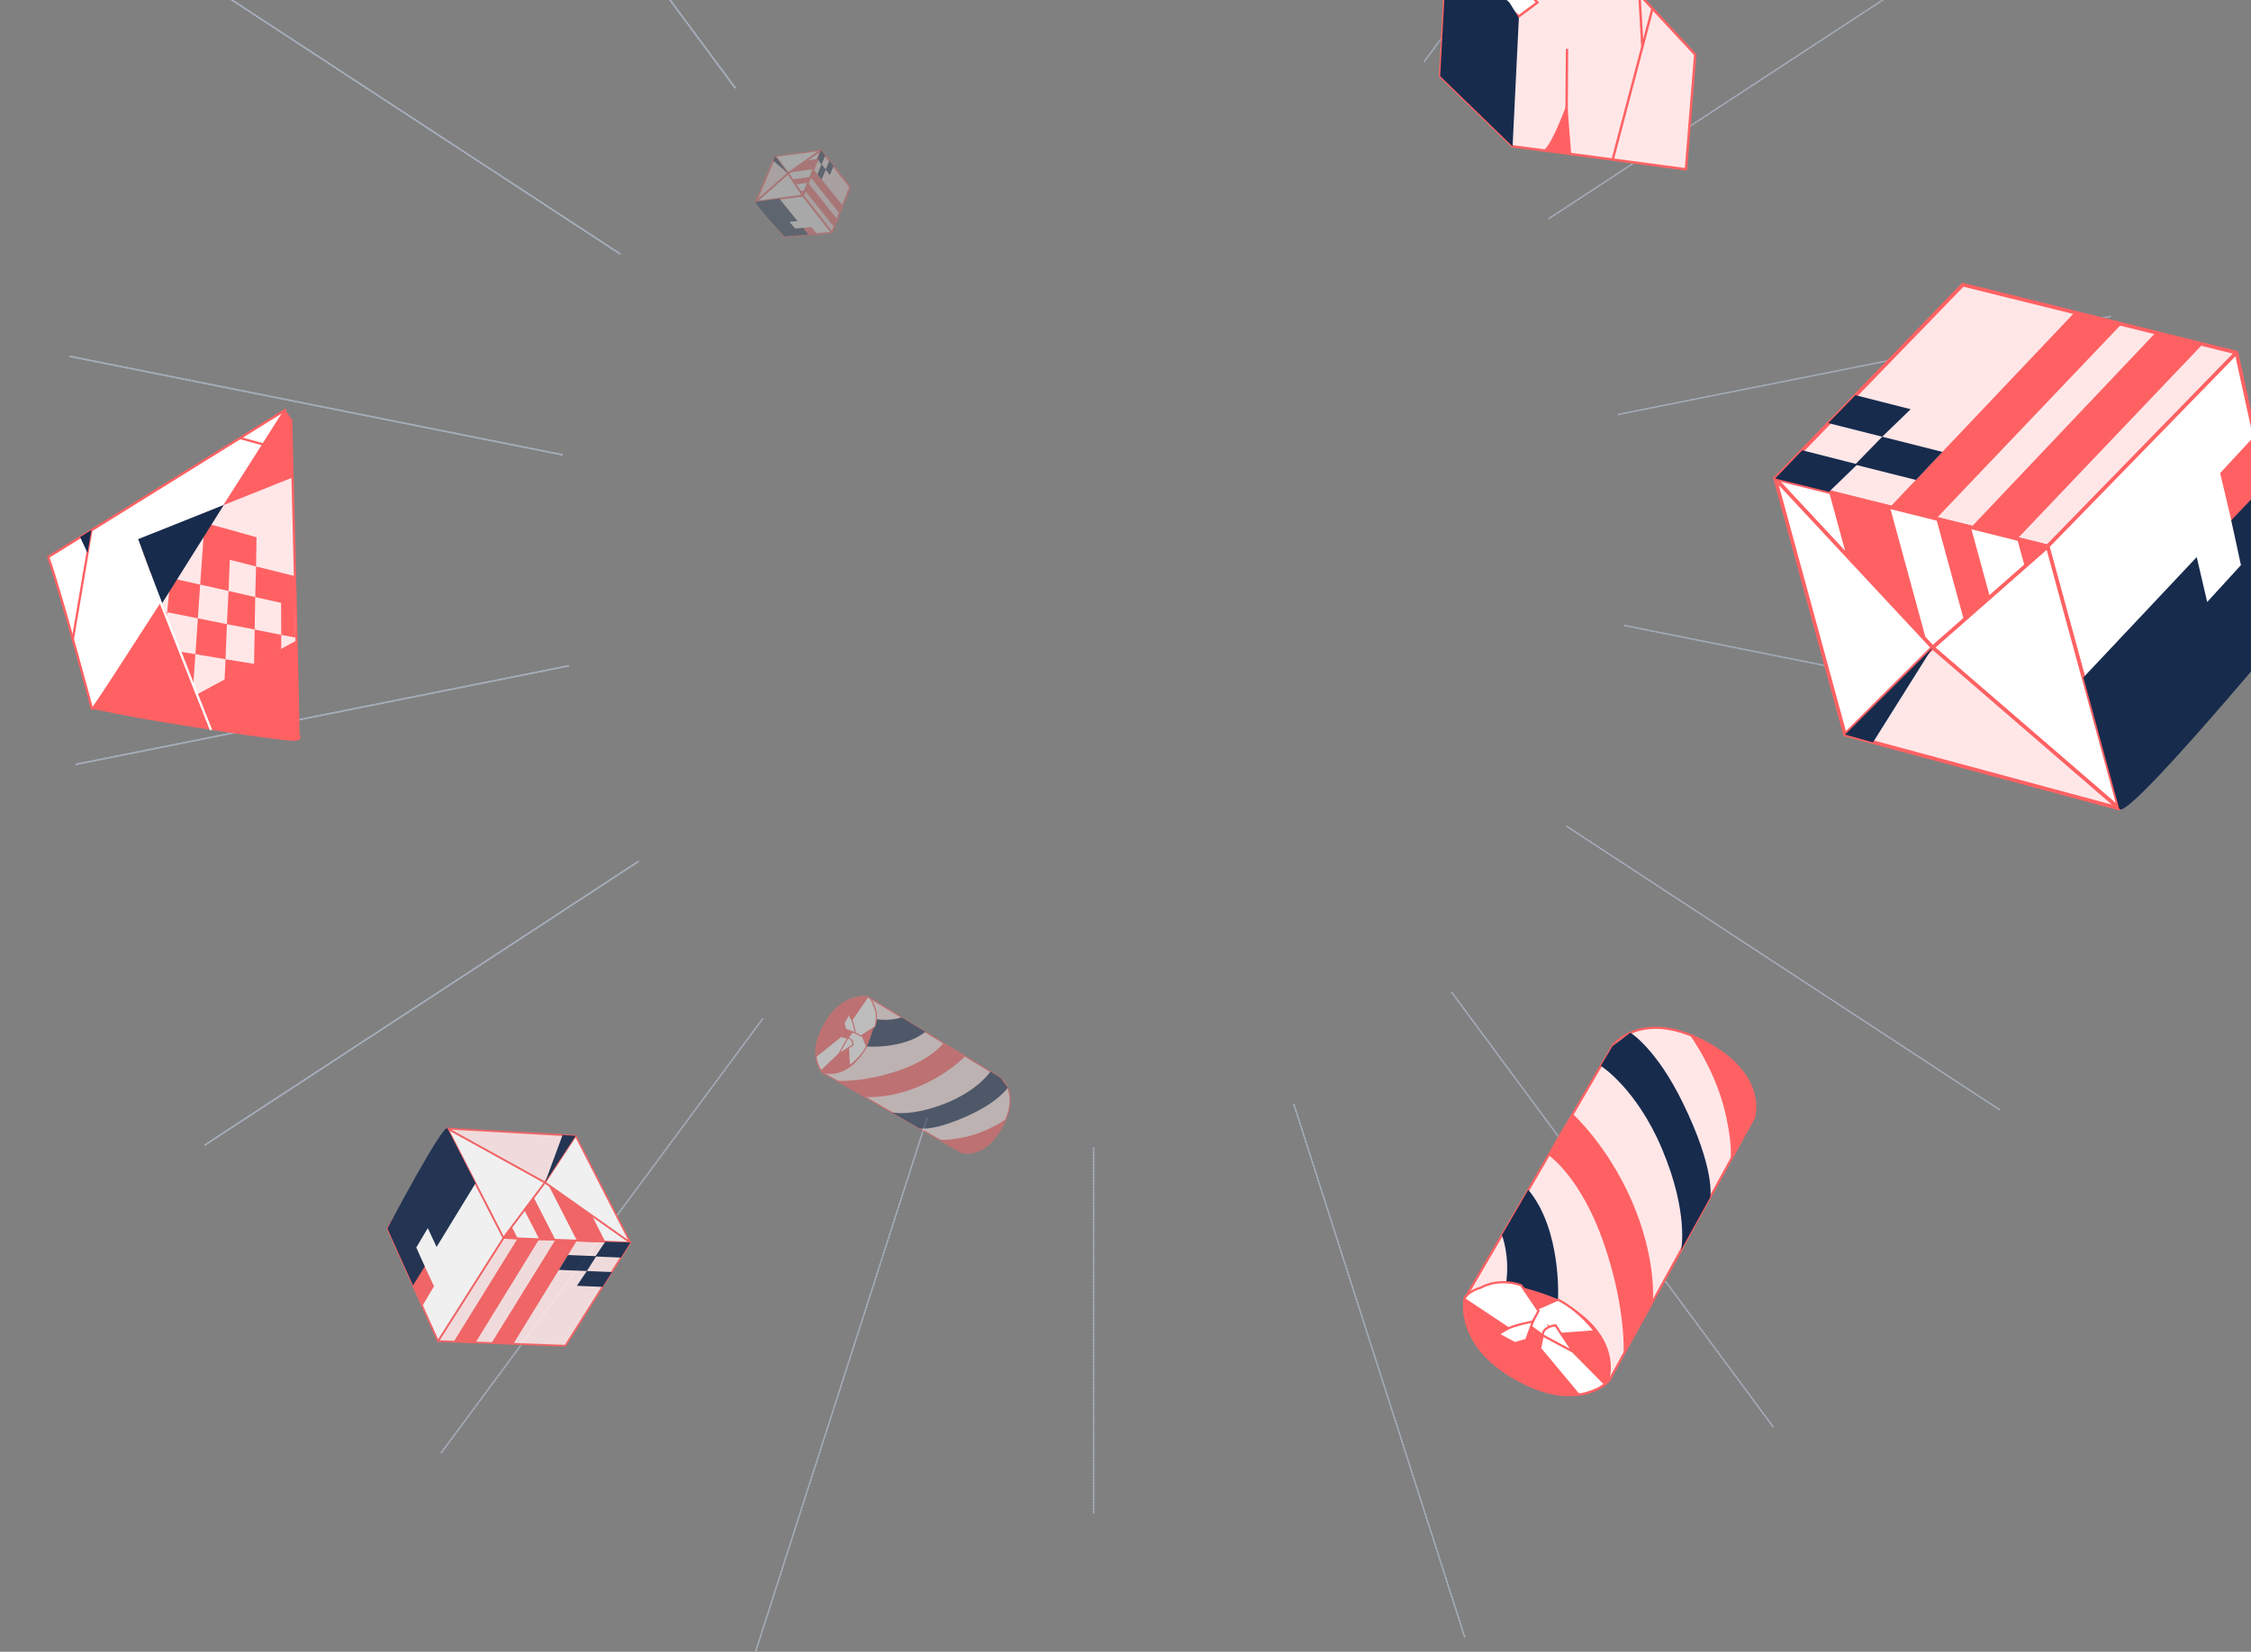<svg width="1413" height="1037" viewBox="0 0 1413 1037" fill="none" xmlns="http://www.w3.org/2000/svg">
<rect x="0" y="0" width="1413" height="1037" fill="#808080" stroke="none"/>
<path d="M128.813 718.732L400.472 541.011" stroke="#A5ADBA" stroke-miterlimit="10" stroke-linecap="round" stroke-dasharray="1 1"/>
<path d="M47.855 479.828L356.78 418.062" stroke="#A5ADBA" stroke-miterlimit="10" stroke-linecap="round" stroke-dasharray="1 1"/>
<path d="M44 223.734L352.925 285.499" stroke="#A5ADBA" stroke-miterlimit="10" stroke-linecap="round" stroke-dasharray="1 1"/>
<path d="M117.504 -18.375L389.163 159.347" stroke="#A5ADBA" stroke-miterlimit="10" stroke-linecap="round" stroke-dasharray="1 1"/>
<path d="M259.631 -217.365L461.383 55.044" stroke="#A5ADBA" stroke-miterlimit="10" stroke-linecap="round" stroke-dasharray="1 1"/>
<path d="M1095.68 -233.68L894.188 38.438" stroke="#A5ADBA" stroke-miterlimit="10" stroke-linecap="round" stroke-dasharray="1 1"/>
<path d="M1243.72 -40.517L972.318 137.204" stroke="#A5ADBA" stroke-miterlimit="10" stroke-linecap="round" stroke-dasharray="1 1"/>
<path d="M1324.68 198.678L1016.01 260.152" stroke="#A5ADBA" stroke-miterlimit="10" stroke-linecap="round" stroke-dasharray="1 1"/>
<path d="M1328.79 454.481L1019.87 392.715" stroke="#A5ADBA" stroke-miterlimit="10" stroke-linecap="round" stroke-dasharray="1 1"/>
<path d="M1255.03 696.59L983.627 518.868" stroke="#A5ADBA" stroke-miterlimit="10" stroke-linecap="round" stroke-dasharray="1 1"/>
<path d="M1112.9 895.58L911.409 623.17" stroke="#A5ADBA" stroke-miterlimit="10" stroke-linecap="round" stroke-dasharray="1 1"/>
<path d="M919.374 1027.56L812.201 693.385" stroke="#A5ADBA" stroke-miterlimit="10" stroke-linecap="round" stroke-dasharray="1 1"/>
<path d="M686.524 949.771L686.524 720.771" stroke="#A5ADBA" stroke-miterlimit="10" stroke-linecap="round" stroke-dasharray="1 1"/>
<path d="M474.491 1036.3L581.921 702.125" stroke="#A5ADBA" stroke-miterlimit="10" stroke-linecap="round" stroke-dasharray="1 1"/>
<path d="M277.107 911.895L478.603 639.777" stroke="#A5ADBA" stroke-miterlimit="10" stroke-linecap="round" stroke-dasharray="1 1"/>
<path d="M128.813 718.732L400.472 541.011" stroke="#A5ADBA" stroke-miterlimit="10" stroke-linecap="round" stroke-dasharray="1 1"/>
<path d="M47.855 479.828L356.78 418.062" stroke="#A5ADBA" stroke-miterlimit="10" stroke-linecap="round" stroke-dasharray="1 1"/>
<path d="M44 223.734L352.925 285.499" stroke="#A5ADBA" stroke-miterlimit="10" stroke-linecap="round" stroke-dasharray="1 1"/>
<path d="M117.504 -18.375L389.163 159.347" stroke="#A5ADBA" stroke-miterlimit="10" stroke-linecap="round" stroke-dasharray="1 1"/>
<path d="M259.631 -217.365L461.383 55.044" stroke="#A5ADBA" stroke-miterlimit="10" stroke-linecap="round" stroke-dasharray="1 1"/>
<g clip-path="url(#clip0_1_26)">
<path d="M1114.27 300.423L1232.14 178.735L1403.88 221.388L1285.33 343.038L1114.27 300.423Z" fill="#FFE7E8" stroke="#FF6163" stroke-width="2.291" stroke-miterlimit="10" stroke-linejoin="round"/>
<path d="M1285.33 343.038L1403.88 221.388L1440.51 388.632L1330.23 507.572L1285.33 343.038Z" fill="white" stroke="#FF6163" stroke-width="2.291" stroke-miterlimit="10" stroke-linejoin="round"/>
<path d="M1285.33 343.038L1213.12 406.489L1330.23 507.572L1285.33 343.038Z" fill="white" stroke="#FF6163" stroke-width="2.291" stroke-miterlimit="10" stroke-linejoin="round"/>
<path d="M1213.12 406.489L1114.27 300.423L1285.33 343.038L1213.12 406.489Z" fill="white" stroke="#FF6163" stroke-width="2.291" stroke-miterlimit="10" stroke-linejoin="round"/>
<path d="M1330.23 507.572L1158.14 461.18L1213.12 406.489L1330.23 507.572Z" fill="#FFE7E8" stroke="#FF6163" stroke-width="2.291" stroke-miterlimit="10" stroke-linejoin="round"/>
<path d="M1114.27 300.423L1158.14 461.179L1213.12 406.489L1114.27 300.423Z" fill="white" stroke="#FF6163" stroke-width="2.291" stroke-miterlimit="10" stroke-linejoin="round"/>
<path d="M1249.12 374.792L1270.98 355.747L1249.12 374.792Z" fill="#644DF2"/>
<path d="M1266.23 338.329L1270.98 355.748L1285.33 343.038L1266.23 338.329Z" fill="#FF6163"/>
<path d="M1266.23 338.329L1382.61 216.144L1353.11 208.861L1237.21 331.14L1266.23 338.329Z" fill="#FF6163"/>
<path d="M1215.4 325.592L1331.78 203.408L1302.28 196.124L1186.38 318.404L1215.4 325.592Z" fill="#FF6163"/>
<path d="M1215.4 325.592L1233.04 390.23L1249.12 374.792L1237.21 331.14L1215.4 325.592Z" fill="#FF6163"/>
<path d="M1186.38 318.404L1209.28 402.35L1158.89 348.229L1148.12 308.775L1186.38 318.404Z" fill="#FF6163"/>
<path d="M1148.12 308.775L1165.96 291.505L1131.31 282.696L1114.27 300.423L1148.12 308.775Z" fill="#172B4D"/>
<path d="M1202.69 301.325L1219.3 283.712L1181.52 274.178L1164.43 291.696L1202.69 301.325Z" fill="#172B4D"/>
<path d="M1181.52 274.178L1199.36 256.909L1164.71 248.1L1147.62 265.617L1181.52 274.178Z" fill="#172B4D"/>
<path d="M1208.52 411.126L1213.12 406.489L1175.71 466.08L1158.14 461.18L1208.52 411.126Z" fill="#172B4D"/>
<path d="M1415.4 273.492L1393.63 297.02L1402.45 334.3L1423.65 311.153L1415.4 273.492Z" fill="#FF6163"/>
<path d="M1400.6 326.688L1406.69 354.791L1385.5 377.937L1378.93 349.739L1307.78 425.305C1307.78 425.305 1327.25 496.659 1330.23 507.572C1333.2 518.485 1440.56 388.842 1440.56 388.842L1421.97 304.171L1400.6 326.688Z" fill="#172B4D"/>
</g>
<g opacity="0.88">
<g clip-path="url(#clip1_1_26)">
<path d="M395.706 780.101L354.867 844.872L274.94 841.952L316.087 777.134L395.706 780.101Z" fill="#FFE7E8" stroke="#FF6163" stroke-width="1.113" stroke-miterlimit="10" stroke-linejoin="round"/>
<path d="M316.087 777.134L274.941 841.952L243.213 771.375L280.949 708.525L316.087 777.134Z" fill="white" stroke="#FF6163" stroke-width="1.113" stroke-miterlimit="10" stroke-linejoin="round"/>
<path d="M316.087 777.134L342.134 742.363L280.949 708.525L316.087 777.134Z" fill="white" stroke="#FF6163" stroke-width="1.113" stroke-miterlimit="10" stroke-linejoin="round"/>
<path d="M342.134 742.363L395.707 780.101L316.087 777.134L342.134 742.363Z" fill="white" stroke="#FF6163" stroke-width="1.113" stroke-miterlimit="10" stroke-linejoin="round"/>
<path d="M280.949 708.525L361.375 713.067L342.134 742.363L280.949 708.525Z" fill="#FFE7E8" stroke="#FF6163" stroke-width="1.113" stroke-miterlimit="10" stroke-linejoin="round"/>
<path d="M395.707 780.101L361.375 713.067L342.134 742.363L395.707 780.101Z" fill="white" stroke="#FF6163" stroke-width="1.113" stroke-miterlimit="10" stroke-linejoin="round"/>
<path d="M329.155 759.726L321.253 770.18L329.155 759.726Z" fill="#644DF2"/>
<path d="M324.973 777.443L321.253 770.18L316.087 777.134L324.973 777.443Z" fill="#FF6163"/>
<path d="M324.973 777.444L284.838 842.296L298.562 842.779L338.477 777.928L324.973 777.444Z" fill="#FF6163"/>
<path d="M348.639 778.358L308.504 843.21L322.228 843.693L362.143 778.843L348.639 778.358Z" fill="#FF6163"/>
<path d="M348.639 778.358L334.835 751.404L329.155 759.726L338.477 777.928L348.639 778.358Z" fill="#FF6163"/>
<path d="M362.143 778.843L344.215 743.838L371.533 763.097L379.959 779.55L362.143 778.843Z" fill="#FF6163"/>
<path d="M379.959 779.55L373.673 788.845L389.818 789.524L395.707 780.101L379.959 779.55Z" fill="#172B4D"/>
<path d="M356.515 787.912L350.801 797.245L368.397 797.954L374.33 788.619L356.515 787.912Z" fill="#172B4D"/>
<path d="M368.396 797.954L362.11 807.249L378.255 807.929L384.189 798.593L368.396 797.954Z" fill="#172B4D"/>
<path d="M343.737 739.885L342.134 742.363L353.147 712.531L361.375 713.067L343.737 739.885Z" fill="#172B4D"/>
<path d="M265.01 819.974L272.453 807.545L265.09 791.874L257.864 804.081L265.01 819.974Z" fill="#FF6163"/>
<path d="M266.616 795.07L261.312 783.205L268.537 770.998L274.061 782.861L298.518 742.829C298.518 742.829 283.279 713.075 280.949 708.525C278.618 703.974 243.168 771.288 243.168 771.288L259.256 807.014L266.616 795.07Z" fill="#172B4D"/>
</g>
</g>
<g opacity="0.32">
<g clip-path="url(#clip2_1_26)">
<path d="M515.39 94.19L533.644 117.444L522.213 146.129L503.981 122.757L515.39 94.19Z" fill="#FFE7E8" stroke="#FF6163" stroke-width="1.113" stroke-miterlimit="10" stroke-linejoin="round"/>
<path d="M503.981 122.757L522.212 146.128L492.432 148.509L474.474 126.633L503.981 122.757Z" fill="white" stroke="#FF6163" stroke-width="1.113" stroke-miterlimit="10" stroke-linejoin="round"/>
<path d="M503.981 122.757L494.717 108.774L474.474 126.633L503.981 122.757Z" fill="white" stroke="#FF6163" stroke-width="1.113" stroke-miterlimit="10" stroke-linejoin="round"/>
<path d="M494.717 108.774L515.39 94.189L503.981 122.757L494.717 108.774Z" fill="white" stroke="#FF6163" stroke-width="1.113" stroke-miterlimit="10" stroke-linejoin="round"/>
<path d="M474.474 126.633L486.56 97.977L494.717 108.774L474.474 126.633Z" fill="#FFE7E8" stroke="#FF6163" stroke-width="1.113" stroke-miterlimit="10" stroke-linejoin="round"/>
<path d="M515.39 94.189L486.56 97.977L494.717 108.774L515.39 94.189Z" fill="white" stroke="#FF6163" stroke-width="1.113" stroke-miterlimit="10" stroke-linejoin="round"/>
<path d="M499.346 115.746L502.122 119.976L499.346 115.746Z" fill="#644DF2"/>
<path d="M505.246 119.566L502.123 119.976L503.981 122.756L505.246 119.566Z" fill="#FF6163"/>
<path d="M505.246 119.566L523.622 142.574L525.578 137.646L507.175 114.718L505.246 119.566Z" fill="#FF6163"/>
<path d="M508.649 111.078L527.024 134.087L528.981 129.159L510.578 106.231L508.649 111.078Z" fill="#FF6163"/>
<path d="M508.649 111.079L497.057 112.601L499.346 115.746L507.175 114.718L508.649 111.079Z" fill="#FF6163"/>
<path d="M510.578 106.231L495.523 108.208L506.07 100.774L513.146 99.844L510.578 106.231Z" fill="#FF6163"/>
<path d="M513.146 99.844L515.711 103.336L518.052 97.553L515.39 94.189L513.146 99.844Z" fill="#172B4D"/>
<path d="M513.145 109.454L515.798 112.743L518.338 106.437L515.714 103.068L513.145 109.454Z" fill="#172B4D"/>
<path d="M518.338 106.437L520.903 109.928L523.244 104.146L520.62 100.777L518.338 106.437Z" fill="#172B4D"/>
<path d="M494.023 107.87L494.717 108.774L485.297 100.899L486.56 97.977L494.023 107.87Z" fill="#172B4D"/>
<path d="M512.932 146.888L509.378 142.569L502.725 143.213L506.226 147.424L512.932 146.888Z" fill="#FF6163"/>
<path d="M504.085 143.073L499.082 143.462L495.581 139.251L500.611 138.782L489.227 124.694C489.227 124.694 476.431 126.375 474.474 126.633C472.517 126.89 492.395 148.514 492.395 148.514L507.473 147.299L504.085 143.073Z" fill="#172B4D"/>
</g>
</g>
<g clip-path="url(#clip3_1_26)">
<path d="M30.292 349.725L178.988 257.452C178.988 257.452 59.73 445.868 57.731 445.055C57.731 445.055 39.187 375.239 30.292 349.725Z" fill="white" stroke="#FF6163" stroke-width="1.439" stroke-miterlimit="10" stroke-linejoin="round"/>
<path d="M178.988 257.452L183.47 263.623C183.47 263.623 188.303 458.183 187.999 460.079C187.695 461.974 190.678 463.808 185.995 465.012C181.312 466.216 98.384 453.184 77.991 449.092C57.731 445.055 57.731 445.055 57.731 445.055L178.988 257.452Z" fill="#FF6163"/>
<path d="M86.736 338.485L123.14 436.215L185.449 402.506L182.954 300.068L86.736 338.485Z" fill="#FFE7E8"/>
<mask id="mask0_1_26" style="mask-type:alpha" maskUnits="userSpaceOnUse" x="87" y="300" width="99" height="137">
<path d="M87.216 339.189L123.62 436.919L185.929 403.211L183.434 300.773L87.216 339.189Z" fill="#C5E9DA"/>
</mask>
<g mask="url(#mask0_1_26)">
<path d="M176.527 398.561L159.87 395.211L159.487 416.8L141.573 413.871L140.431 437.327L159.016 439.752L176.693 442.118L193.462 444.426L192.779 422.404L176.494 419.671L176.527 398.561Z" fill="#FF6163"/>
<path d="M142.439 391.857L159.87 395.211L160.22 374.851L143.46 370.993L142.439 391.857Z" fill="#FF6163"/>
<path d="M124.208 388.178L122.671 410.697L141.573 413.871L142.439 391.857L124.208 388.178Z" fill="#FF6163"/>
<path d="M124.208 388.179L125.658 367.023L107.002 362.861L104.935 384.387L124.208 388.179Z" fill="#FF6163"/>
<path d="M104.935 384.387L84.808 380.404L81.796 403.877L78.588 428.978L100.377 431.927L120.992 434.71L122.671 410.697L102.727 407.409L104.935 384.387Z" fill="#FF6163"/>
<path d="M222.013 407.41L220.672 388.537L206.607 385.308L191.821 381.942L191.334 363.261L176.389 359.519L160.725 355.641L160.22 374.851L176.448 378.492L176.527 398.561L192.383 401.585L192.779 422.404L208.344 424.999L207.465 404.606L222.013 407.41Z" fill="#FF6163"/>
<path d="M204.982 349.546L190.867 345.675L191.334 363.261L205.823 366.973L204.982 349.546Z" fill="#FF6163"/>
<path d="M144.26 351.437L160.725 355.641L161.037 337.284L145.135 332.843L128.378 328.21L127.074 347.096L125.658 367.023L143.46 370.993L144.26 351.437Z" fill="#FF6163"/>
<path d="M109.035 342.563L90.195 337.705L87.546 358.374L107.002 362.861L109.035 342.563Z" fill="#FF6163"/>
<path d="M66.915 353.72L63.373 376.201L84.808 380.404L87.546 358.374L66.915 353.72Z" fill="#FF6163"/>
</g>
<path d="M86.736 338.485L140.509 316.995L101.751 378.755L86.736 338.485Z" fill="#172B4D"/>
<path d="M57.372 332.769L45.728 401.194" stroke="#FF6163" stroke-width="1.439" stroke-miterlimit="10" stroke-linejoin="round"/>
<path d="M54.944 347.159L50.294 337.193L57.373 332.769L54.944 347.159Z" fill="#172B4D"/>
<path d="M150.728 275.017L165.11 278.996" stroke="#FF6163" stroke-width="1.439" stroke-miterlimit="10" stroke-linejoin="round"/>
<path d="M97.022 368.602L132.48 458.337" stroke="white" stroke-width="1.439" stroke-miterlimit="10" stroke-linejoin="round"/>
</g>
<g clip-path="url(#clip4_1_26)">
<path d="M1058.3 106.296L949.432 91.853L903.976 47.756L910.009 -63.621L924.795 -84.928L957.777 -80.316L1064.14 34.294L1058.3 106.296Z" fill="#FFE7E8" stroke="#FF6163" stroke-width="1.517" stroke-miterlimit="10" stroke-linejoin="round"/>
<path d="M986.28 96.748L983.764 64.727C983.764 64.727 972.766 94.939 968.191 94.349C963.492 93.672 986.28 96.748 986.28 96.748Z" fill="#FF6163"/>
<path d="M1012.3 100.221L1037.25 5.478" stroke="#FF6163" stroke-width="1.517" stroke-miterlimit="10"/>
<path d="M1030.96 29.173L1029.09 -3.509" stroke="#FF6163" stroke-width="1.517" stroke-miterlimit="10"/>
<path d="M909.495 -40.196L953.99 -11.296L965.003 1.6L953.453 10.243L908.71 -26.253L909.495 -40.196Z" fill="white" stroke="#FF6163" stroke-width="1.517"/>
<path d="M983.322 80.129L983.655 30.701" stroke="#FF6163" stroke-width="1.517" stroke-miterlimit="10"/>
<path d="M921.147 -23.938L908.272 -30.658L904.031 47.811L949.487 91.909L953.433 11.205L947.717 1.884L921.147 -23.938Z" fill="#172B4D"/>
</g>
<g opacity="0.48" clip-path="url(#clip5_1_26)">
<path d="M544.805 625.853L628.36 676.82C628.36 676.82 640.732 686.566 629.099 707.557C617.466 728.548 603.373 723.457 603.373 723.457L516.596 673.513C516.596 673.513 506.313 664.044 516.625 644.624C528.555 622.038 544.805 625.853 544.805 625.853Z" fill="#FFE7E8" stroke="#FF6163" stroke-width="0.737" stroke-miterlimit="10"/>
<path d="M544.805 625.853C544.805 625.853 556.646 633.114 544.012 657.016C532.14 679.402 516.596 673.513 516.596 673.513C516.596 673.513 506.608 663.207 516.625 644.624C526.643 626.041 538.666 625.71 544.805 625.853Z" fill="#FF6163"/>
<path d="M621.728 672.74C621.728 672.74 614.002 684.502 593.66 692.628C572.086 701.267 559.799 698.377 559.799 698.377L577.23 708.442C577.23 708.442 586.378 710.374 608.929 699.847C627.34 691.273 632.597 682.812 632.597 682.812L628.259 676.791L621.728 672.74Z" fill="#172B4D"/>
<path d="M592.106 654.934C592.106 654.934 584.626 665.465 562.497 672.643C540.369 679.821 525.179 678.535 525.179 678.535L542.61 688.599C542.61 688.599 556.732 690.392 576.674 682.15C595.153 674.463 605.705 663.244 605.705 663.244L595.014 656.694L592.106 654.934Z" fill="#FF6163"/>
<path d="M544.012 657.016C544.012 657.016 567.201 658.764 580.83 647.781L565.88 638.702C565.88 638.702 559.061 641.292 549.733 639.797C549.733 639.797 547.276 650.582 544.012 657.016Z" fill="#172B4D"/>
<path d="M535.159 647.85L532.217 651.665L533.201 669.135C533.201 669.135 539.967 664.47 544.012 657.016L540.425 648.392L535.159 647.85Z" fill="white" stroke="#FF6163" stroke-width="0.737" stroke-miterlimit="10"/>
<path d="M548.421 631.178C548.421 631.178 547.422 626.932 544.77 625.788L530.734 646.087C530.734 646.087 535.618 647.765 536.833 648.441C538.083 649.181 540.378 650.438 540.378 650.438L548.985 644.84C549.02 644.904 551.97 638.056 548.421 631.178Z" fill="white" stroke="#FF6163" stroke-width="0.737" stroke-miterlimit="10"/>
<path d="M631.436 702.646C631.436 702.646 618.907 711.506 603.623 714.312C589.419 716.942 588.107 714.721 588.107 714.721L603.373 723.457C603.373 723.457 609.895 725.662 618.064 720.642C626.233 715.623 631.436 702.646 631.436 702.646Z" fill="#FF6163"/>
<path d="M536.868 648.505C536.868 648.505 535.774 641.955 534.462 639.734C533.15 637.512 532.858 636.832 532.858 636.832L529.755 642.335L530.769 646.152L536.868 648.505Z" fill="white" stroke="#FF6163" stroke-width="0.737" stroke-miterlimit="10"/>
<path d="M532.152 651.701L527.825 650.725L512.311 663.17C512.311 663.17 511.914 664.736 514.142 669.987L515.519 672.173L533.892 654.696C533.827 654.731 534.348 652.171 532.152 651.701Z" fill="white" stroke="#FF6163" stroke-width="0.737" stroke-miterlimit="10"/>
<path d="M532.152 651.701C532.152 651.701 526.405 661.864 526.627 661.657C526.849 661.45 535.463 656.016 535.463 656.016C535.463 656.016 535.151 651.643 532.152 651.701Z" fill="white" stroke="#FF6163" stroke-width="0.737" stroke-miterlimit="10"/>
</g>
<g clip-path="url(#clip6_1_26)">
<path d="M919.352 815.519L1012.29 656.525C1012.29 656.525 1030.19 632.904 1070.09 654.049C1110 675.194 1100.92 701.888 1100.92 701.888L1010.01 866.909C1010.01 866.909 992.562 886.59 955.662 867.873C912.748 846.225 919.352 815.519 919.352 815.519Z" fill="#FFE7E8" stroke="#FF6163" stroke-width="1.386" stroke-miterlimit="10"/>
<path d="M919.354 815.519C919.354 815.519 932.597 792.985 978.01 815.911C1020.55 837.457 1010.02 866.909 1010.02 866.909C1010.02 866.909 990.979 886.064 955.664 867.873C920.348 849.683 919.302 827.075 919.354 815.519Z" fill="#FF6163"/>
<path d="M1004.85 669.145C1004.85 669.145 1027.25 683.267 1043.26 721.25C1060.27 761.533 1055.27 784.752 1055.27 784.752L1073.59 751.603C1073.59 751.603 1076.9 734.324 1056.3 692.268C1039.52 657.934 1023.42 648.342 1023.42 648.342L1012.24 656.714L1004.85 669.145Z" fill="#172B4D"/>
<path d="M972.397 725.503C972.397 725.503 992.474 739.205 1006.76 780.583C1021.04 821.962 1019.16 850.584 1019.16 850.584L1037.48 817.435C1037.48 817.435 1040.35 790.803 1024.14 753.577C1009.03 719.081 987.552 699.625 987.552 699.625L975.606 719.969L972.397 725.503Z" fill="#FF6163"/>
<path d="M978.01 815.911C978.01 815.911 980.481 772.223 959.338 746.97L942.785 775.417C942.785 775.417 947.897 788.153 945.413 805.756C945.413 805.756 965.792 809.998 978.01 815.911Z" fill="#172B4D"/>
<path d="M961.079 832.89L968.36 838.291L1001.19 835.824C1001.19 835.824 992.178 823.259 978.01 815.911L961.912 822.964L961.079 832.89Z" fill="white" stroke="#FF6163" stroke-width="1.386" stroke-miterlimit="10"/>
<path d="M929.244 808.528C929.244 808.528 921.292 810.558 919.234 815.588L957.918 841.278C957.918 841.278 960.903 832.031 962.131 829.721C963.479 827.342 965.764 822.981 965.764 822.981L954.928 806.986C955.048 806.917 942.059 801.609 929.244 808.528Z" fill="white" stroke="#FF6163" stroke-width="1.386" stroke-miterlimit="10"/>
<path d="M1060.77 649.826C1060.77 649.826 1077.88 673.085 1083.7 701.741C1089.15 728.371 1085.02 730.917 1085.02 730.917L1100.92 701.888C1100.92 701.888 1104.83 689.542 1095.1 674.349C1085.37 659.157 1060.77 649.826 1060.77 649.826Z" fill="#FF6163"/>
<path d="M962.251 829.652C962.251 829.652 949.967 831.942 945.834 834.488C941.701 837.034 940.431 837.608 940.431 837.608L950.894 843.253L958.038 841.209L962.251 829.652Z" fill="white" stroke="#FF6163" stroke-width="1.386" stroke-miterlimit="10"/>
<path d="M968.429 838.411L966.746 846.587L990.708 875.335C990.708 875.335 993.668 876.027 1003.47 871.65L1007.53 868.984L974.003 835.033C974.072 835.154 969.236 834.264 968.429 838.411Z" fill="white" stroke="#FF6163" stroke-width="1.386" stroke-miterlimit="10"/>
<path d="M968.429 838.411C968.429 838.411 987.752 848.866 987.355 848.456C986.958 848.045 976.431 832.031 976.431 832.031C976.431 832.031 968.215 832.772 968.429 838.411Z" fill="white" stroke="#FF6163" stroke-width="1.386" stroke-miterlimit="10"/>
</g>
<defs>
<clipPath id="clip0_1_26">
<rect width="302.379" height="345.234" fill="white" transform="translate(1090.2 216.344) rotate(-15.264)"/>
</clipPath>
<clipPath id="clip1_1_26">
<rect width="136.667" height="156.036" fill="white" transform="translate(414.162 815.056) rotate(152.88)"/>
</clipPath>
<clipPath id="clip2_1_26">
<rect width="52.765" height="60.243" fill="white" transform="translate(530.495 92.014) rotate(82.516)"/>
</clipPath>
<clipPath id="clip3_1_26">
<rect width="217" height="220.885" fill="white" transform="translate(83.136 217.736) rotate(22.11)"/>
</clipPath>
<clipPath id="clip4_1_26">
<rect width="220.218" height="147.722" fill="white" transform="translate(1029.92 148.65) rotate(-145.241)"/>
</clipPath>
<clipPath id="clip5_1_26">
<rect width="123.408" height="98.358" fill="white" transform="translate(586.087 597.736) rotate(61.074)"/>
</clipPath>
<clipPath id="clip6_1_26">
<rect width="232.215" height="185.079" fill="white" transform="translate(865 738.844) rotate(-30)"/>
</clipPath>
</defs>
</svg>
